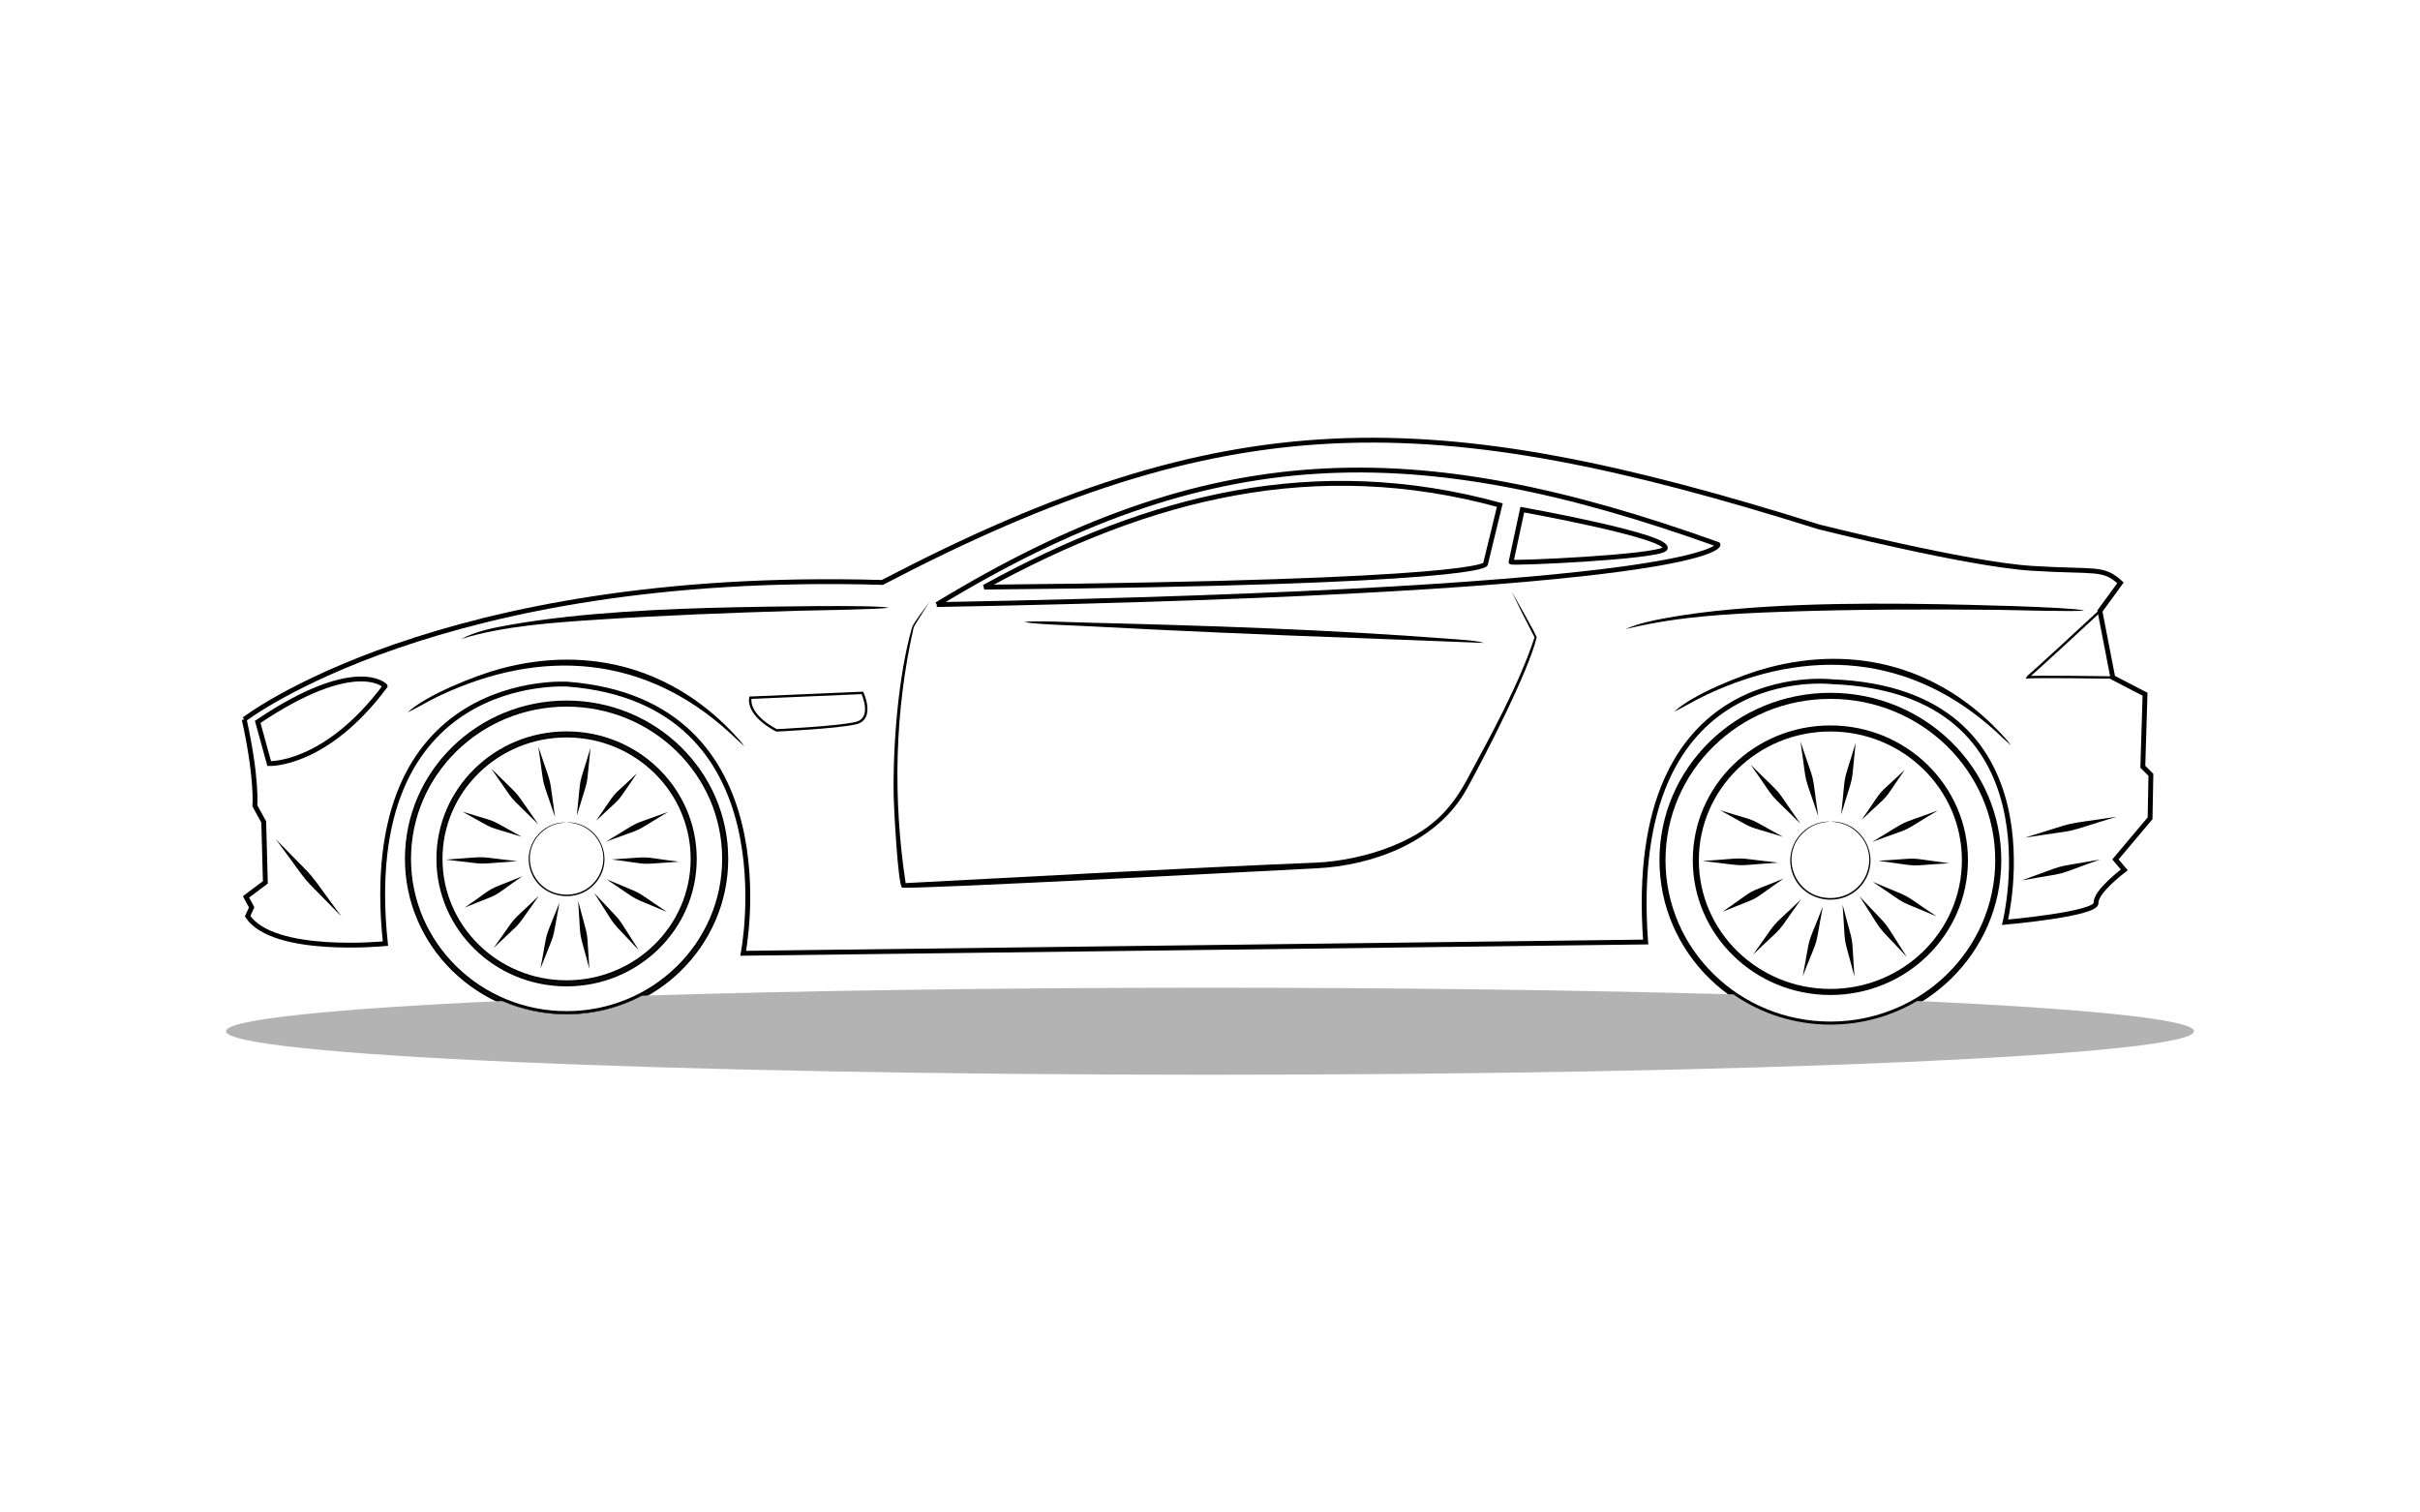 <?xml version="1.0" encoding="UTF-8"?>
<svg xmlns="http://www.w3.org/2000/svg" xmlns:xlink="http://www.w3.org/1999/xlink" width="4000" height="2500" viewBox="0 0 4000 2500">
<path fill="none" stroke-width="79.999" stroke-linecap="butt" stroke-linejoin="miter" stroke="rgb(0%, 0%, 0%)" stroke-opacity="1" stroke-miterlimit="2.613" d="M 4036.484 13108.906 C 4036.484 13108.906 7232.969 15586.094 14584.883 15373.008 C 20293.594 18356.211 23623.086 18315.391 30061.211 16291.992 C 30061.211 16291.992 32518.398 15672.695 33583.984 15606.094 C 34649.414 15539.492 34756.094 15632.812 35049.102 15366.406 L 34709.492 14900.195 L 34922.5 13801.484 L 35455.195 13525.117 L 35418.594 12326.406 L 35551.992 12193.203 L 35538.398 11473.984 L 34965.898 10794.688 L 35112.305 10621.602 C 35112.305 10621.602 34632.812 10261.992 34646.094 10075.508 C 34659.609 9889.062 33141.094 9755.859 33141.094 9755.859 C 33141.094 9755.859 34093.516 13585 30284.297 13731.484 C 30284.297 13731.484 26854.688 14144.414 27200.898 9429.531 L 12283.984 9243.086 C 12283.984 9243.086 13103.008 13404.805 9380.547 13691.484 C 9380.547 13691.484 5891.016 13931.211 6370.469 9402.891 C 6370.469 9402.891 4519.141 9216.445 4092.969 9855.742 L 4159.531 10002.188 L 4066.328 10175.391 L 4385.977 10415.117 L 4359.336 11413.984 L 4212.812 11680.391 C 4212.812 11680.391 4252.773 12133.203 4036.484 13108.906 " transform="matrix(0.1, 0, 0, -0.1, 0, 2500)"/>
<path fill="none" stroke-width="99.998" stroke-linecap="butt" stroke-linejoin="miter" stroke="rgb(0%, 0%, 0%)" stroke-opacity="1" stroke-miterlimit="2.613" d="M 9364.922 12860.781 C 10525.312 12860.781 11466.016 11939.688 11466.016 10803.594 C 11466.016 9667.422 10525.312 8746.367 9364.922 8746.367 C 8204.492 8746.367 7263.828 9667.422 7263.828 10803.594 C 7263.828 11939.688 8204.492 12860.781 9364.922 12860.781 Z M 9364.922 12860.781 " transform="matrix(0.1, 0, 0, -0.1, 0, 2500)"/>
<path fill-rule="evenodd" fill="rgb(0%, 0%, 0%)" fill-opacity="1" d="M 936.492 1359.25 C 985.996 1357.859 1016.391 1413.328 988.562 1454.02 C 959.109 1497.09 891.977 1487.109 876.59 1437.898 C 864.348 1398.738 894.566 1358.07 936.492 1359.25 Z M 936.492 1359.25 C 920.293 1360.512 907.652 1364.398 895.453 1375.41 C 855.785 1411.219 879.867 1476.191 933.387 1478.66 C 989.121 1481.23 1018.352 1415.84 979.633 1377.398 C 967.25 1365.102 953.695 1360.59 936.492 1359.25 "/>
<path fill="none" stroke-width="99.998" stroke-linecap="butt" stroke-linejoin="miter" stroke="rgb(0%, 0%, 0%)" stroke-opacity="1" stroke-miterlimit="2.613" d="M 9364.922 13370.391 C 10812.812 13370.391 11986.484 12221.211 11986.484 10803.594 C 11986.484 9385.977 10812.812 8236.797 9364.922 8236.797 C 7917.07 8236.797 6743.359 9385.977 6743.359 10803.594 C 6743.359 12221.211 7917.07 13370.391 9364.922 13370.391 Z M 9364.922 13370.391 " transform="matrix(0.1, 0, 0, -0.1, 0, 2500)"/>
<path fill-rule="evenodd" fill="rgb(0%, 0%, 0%)" fill-opacity="1" d="M 811.82 1270.23 C 869.172 1327.371 843.168 1296.551 889.832 1362.711 C 832.48 1305.559 858.484 1336.391 811.82 1270.23 "/>
<path fill-rule="evenodd" fill="rgb(0%, 0%, 0%)" fill-opacity="1" d="M 889.832 1234.371 C 915.086 1310.34 905.859 1271.551 917.512 1350.75 C 892.258 1274.781 901.484 1313.57 889.832 1234.371 "/>
<path fill-rule="evenodd" fill="rgb(0%, 0%, 0%)" fill-opacity="1" d="M 976.02 1236.262 C 967.77 1312.289 975.32 1274.969 953.371 1348.238 C 961.621 1272.199 954.07 1309.52 976.02 1236.262 "/>
<path fill-rule="evenodd" fill="rgb(0%, 0%, 0%)" fill-opacity="1" d="M 1052.77 1278.398 C 1013.191 1334.98 1035.629 1308.969 985.457 1356.422 C 1025.039 1299.84 1002.602 1325.852 1052.77 1278.398 "/>
<path fill-rule="evenodd" fill="rgb(0%, 0%, 0%)" fill-opacity="1" d="M 1104.359 1341.941 C 1039.012 1380.961 1073.191 1364.609 1001.809 1391.02 C 1067.16 1352 1032.98 1368.352 1104.359 1341.941 "/>
<path fill-rule="evenodd" fill="rgb(0%, 0%, 0%)" fill-opacity="1" d="M 1121.98 1424.359 C 1047.922 1428.828 1084.828 1430.09 1011.25 1420.59 C 1085.309 1416.121 1048.398 1414.859 1121.98 1424.359 "/>
<path fill-rule="evenodd" fill="rgb(0%, 0%, 0%)" fill-opacity="1" d="M 1102.469 1507.402 C 1032.461 1477.48 1065.801 1495.52 1002.441 1453.301 C 1072.449 1483.219 1039.109 1465.191 1102.469 1507.402 "/>
<path fill-rule="evenodd" fill="rgb(0%, 0%, 0%)" fill-opacity="1" d="M 1055.922 1570.629 C 1001.129 1511.809 1025.77 1543.367 981.996 1475.949 C 1036.789 1534.766 1012.148 1503.207 1055.922 1570.629 "/>
<path fill-rule="evenodd" fill="rgb(0%, 0%, 0%)" fill-opacity="1" d="M 955.574 1489.16 C 974.844 1562.883 968.656 1525.449 974.133 1601.457 C 954.863 1527.73 961.051 1565.164 955.574 1489.16 "/>
<path fill-rule="evenodd" fill="rgb(0%, 0%, 0%)" fill-opacity="1" d="M 924.746 1491.988 C 910.492 1566.488 920.977 1530.211 893.293 1600.824 C 907.551 1526.328 897.062 1562.605 924.746 1491.988 "/>
<path fill-rule="evenodd" fill="rgb(0%, 0%, 0%)" fill-opacity="1" d="M 890.777 1480.672 C 846.145 1542.711 871.098 1513.98 815.91 1566.855 C 860.543 1504.812 835.59 1533.539 890.777 1480.672 "/>
<path fill-rule="evenodd" fill="rgb(0%, 0%, 0%)" fill-opacity="1" d="M 863.48 1448.27 C 803.617 1489.711 835.41 1472.41 768.094 1500.168 C 827.965 1458.719 796.168 1476.02 863.48 1448.27 "/>
<path fill-rule="evenodd" fill="rgb(0%, 0%, 0%)" fill-opacity="1" d="M 854.914 1423.422 C 776.082 1428.73 815.402 1429.57 736.953 1420.898 C 815.781 1415.59 776.465 1414.75 854.914 1423.422 "/>
<path fill-rule="evenodd" fill="rgb(0%, 0%, 0%)" fill-opacity="1" d="M 862.465 1383.148 C 794.312 1361.91 827.027 1375.75 764.32 1341.629 C 832.473 1362.871 799.758 1349.039 862.465 1383.148 "/>
<path fill="none" stroke-width="99.998" stroke-linecap="butt" stroke-linejoin="miter" stroke="rgb(0%, 0%, 0%)" stroke-opacity="1" stroke-miterlimit="2.613" d="M 30254.219 12958.984 C 31482.383 12958.984 32478.086 11983.984 32478.086 10781.406 C 32478.086 9578.711 31482.383 8603.789 30254.219 8603.789 C 29025.781 8603.789 28030.117 9578.711 28030.117 10781.406 C 28030.117 11983.984 29025.781 12958.984 30254.219 12958.984 Z M 30254.219 12958.984 " transform="matrix(0.1, 0, 0, -0.1, 0, 2500)"/>
<path fill-rule="evenodd" fill="rgb(0%, 0%, 0%)" fill-opacity="1" d="M 3025.422 1357.93 C 3077.809 1356.461 3109.969 1415.18 3080.539 1458.25 C 3049.352 1503.844 2978.281 1493.281 2962 1441.191 C 2949.051 1399.738 2981.031 1356.691 3025.422 1357.93 Z M 3025.422 1357.93 C 3008.25 1359.27 2994.871 1363.379 2981.961 1375.039 C 2939.98 1412.949 2965.461 1481.719 3022.109 1484.328 C 3081.109 1487.051 3112.059 1417.84 3071.07 1377.148 C 3057.961 1364.129 3043.629 1359.352 3025.422 1357.93 "/>
<path fill="none" stroke-width="99.998" stroke-linecap="butt" stroke-linejoin="miter" stroke="rgb(0%, 0%, 0%)" stroke-opacity="1" stroke-miterlimit="2.613" d="M 30254.219 13498.398 C 31786.719 13498.398 33029.102 12281.914 33029.102 10781.406 C 33029.102 9280.781 31786.719 8064.375 30254.219 8064.375 C 28721.406 8064.375 27479.102 9280.781 27479.102 10781.406 C 27479.102 12281.914 28721.406 13498.398 30254.219 13498.398 Z M 30254.219 13498.398 " transform="matrix(0.1, 0, 0, -0.1, 0, 2500)"/>
<path fill-rule="evenodd" fill="rgb(0%, 0%, 0%)" fill-opacity="1" d="M 2893.441 1263.699 C 2954.148 1324.191 2926.621 1291.559 2976.02 1361.602 C 2915.309 1301.102 2942.84 1333.73 2893.441 1263.699 "/>
<path fill-rule="evenodd" fill="rgb(0%, 0%, 0%)" fill-opacity="1" d="M 2976.02 1225.738 C 3002.75 1306.16 2992.988 1265.102 3005.32 1348.941 C 2978.59 1268.52 2988.352 1309.59 2976.02 1225.738 "/>
<path fill-rule="evenodd" fill="rgb(0%, 0%, 0%)" fill-opacity="1" d="M 3067.25 1227.738 C 3058.512 1308.23 3066.52 1268.719 3043.27 1346.281 C 3052.012 1265.789 3044.012 1305.301 3067.25 1227.738 "/>
<path fill-rule="evenodd" fill="rgb(0%, 0%, 0%)" fill-opacity="1" d="M 3148.5 1272.359 C 3106.602 1332.238 3130.34 1304.719 3077.23 1354.93 C 3119.129 1295.051 3095.379 1322.578 3148.5 1272.359 "/>
<path fill-rule="evenodd" fill="rgb(0%, 0%, 0%)" fill-opacity="1" d="M 3203.09 1339.621 C 3133.93 1380.922 3170.109 1363.609 3094.559 1391.559 C 3163.719 1350.262 3127.539 1367.57 3203.09 1339.621 "/>
<path fill-rule="evenodd" fill="rgb(0%, 0%, 0%)" fill-opacity="1" d="M 3221.738 1426.859 C 3143.359 1431.59 3182.422 1432.922 3104.539 1422.859 C 3182.93 1418.129 3143.871 1416.801 3221.738 1426.859 "/>
<path fill-rule="evenodd" fill="rgb(0%, 0%, 0%)" fill-opacity="1" d="M 3201.09 1514.758 C 3126.988 1483.09 3162.281 1502.18 3095.219 1457.488 C 3169.328 1489.16 3134.039 1470.07 3201.09 1514.758 "/>
<path fill-rule="evenodd" fill="rgb(0%, 0%, 0%)" fill-opacity="1" d="M 3151.828 1581.688 C 3093.82 1519.426 3119.91 1552.832 3073.57 1481.461 C 3131.578 1543.723 3105.488 1510.316 3151.828 1581.688 "/>
<path fill-rule="evenodd" fill="rgb(0%, 0%, 0%)" fill-opacity="1" d="M 3045.602 1495.449 C 3066.012 1573.488 3059.469 1533.863 3065.262 1614.316 C 3044.852 1536.277 3051.41 1575.898 3045.602 1495.449 "/>
<path fill-rule="evenodd" fill="rgb(0%, 0%, 0%)" fill-opacity="1" d="M 3012.969 1498.441 C 2997.891 1577.301 3008.98 1538.898 2979.68 1613.648 C 2994.762 1534.789 2983.672 1573.195 3012.969 1498.441 "/>
<path fill-rule="evenodd" fill="rgb(0%, 0%, 0%)" fill-opacity="1" d="M 2977.02 1486.461 C 2929.77 1552.129 2956.191 1521.719 2897.762 1577.691 C 2945.012 1512.016 2918.59 1542.43 2977.02 1486.461 "/>
<path fill-rule="evenodd" fill="rgb(0%, 0%, 0%)" fill-opacity="1" d="M 2948.121 1452.16 C 2884.77 1496.031 2918.41 1477.719 2847.148 1507.102 C 2910.52 1463.23 2876.871 1481.539 2948.121 1452.16 "/>
<path fill-rule="evenodd" fill="rgb(0%, 0%, 0%)" fill-opacity="1" d="M 2939.07 1425.859 C 2855.621 1431.48 2897.23 1432.371 2814.18 1423.191 C 2897.629 1417.57 2856.02 1416.68 2939.07 1425.859 "/>
<path fill-rule="evenodd" fill="rgb(0%, 0%, 0%)" fill-opacity="1" d="M 2947.051 1383.238 C 2874.891 1360.75 2909.539 1375.398 2843.148 1339.289 C 2915.309 1361.77 2880.66 1347.121 2947.051 1383.238 "/>
<path fill="none" stroke-width="79.999" stroke-linecap="butt" stroke-linejoin="miter" stroke="rgb(0%, 0%, 0%)" stroke-opacity="1" stroke-miterlimit="2.613" d="M 15483.594 15006.719 C 19992.5 17752.695 23376.211 17799.297 28392.695 16002.188 C 28432.617 16010.508 28475.898 15246.406 15483.594 15006.719 " transform="matrix(0.1, 0, 0, -0.1, 0, 2500)"/>
<path fill-rule="evenodd" fill="rgb(0%, 0%, 0%)" fill-opacity="1" d="M 2498.352 977.422 C 2499.922 980.211 2540.68 1050.859 2539.941 1053.828 C 2525.32 1112.32 2455.859 1247.141 2424.191 1304.391 C 2376.18 1391.172 2269.891 1430.969 2174.93 1435.289 C 2167.73 1435.621 1496.012 1471.18 1490.898 1467.02 C 1484.012 1461.398 1477.422 1333.352 1477.129 1315.352 C 1475.738 1231.43 1484.699 1116.289 1507.59 1036.879 C 1509.621 1029.82 1531.352 1001.898 1536.078 995.398 C 1533.781 999.109 1510.871 1034.191 1510.109 1037.539 C 1478.762 1175.59 1475.711 1319.871 1496.898 1459.672 C 1695.52 1449.219 1976.762 1433.871 2174.469 1425.891 C 2216.031 1424.219 2263.461 1413.98 2301.93 1398.23 C 2359.852 1374.52 2394.43 1344.621 2424.219 1289.648 C 2462.922 1218.211 2511.512 1129.77 2536.461 1053.48 C 2510.859 1003.441 2523.449 1028.559 2498.352 977.422 "/>
<path fill="none" stroke-width="79.999" stroke-linecap="butt" stroke-linejoin="miter" stroke="rgb(0%, 0%, 0%)" stroke-opacity="1" stroke-miterlimit="2.613" d="M 6365.664 13658.711 C 6370.625 13667.5 5884.492 14160.312 4259.648 13068.086 L 4449.414 12378.906 C 4449.414 12378.906 5380.078 12336.797 6365.664 13658.711 Z M 6365.664 13658.711 " transform="matrix(0.1, 0, 0, -0.1, 0, 2500)"/>
<path fill-rule="evenodd" fill="rgb(0%, 0%, 0%)" fill-opacity="1" d="M 455.805 1387.02 C 533.812 1467.469 497.629 1424.852 564.355 1514.883 C 486.348 1434.43 522.531 1477.051 455.805 1387.02 "/>
<path fill="none" stroke-width="40" stroke-linecap="butt" stroke-linejoin="miter" stroke="rgb(0%, 0%, 0%)" stroke-opacity="1" stroke-miterlimit="2.613" d="M 12402.812 13467.188 L 14254.102 13547.109 C 14254.102 13547.109 14453.906 13120.898 14147.5 13047.695 C 13841.211 12974.414 12835.586 12927.812 12835.586 12927.812 C 12835.586 12927.812 12356.211 13160.898 12402.812 13467.188 Z M 12402.812 13467.188 " transform="matrix(0.1, 0, 0, -0.1, 0, 2500)"/>
<path fill-rule="evenodd" fill="rgb(0%, 0%, 0%)" fill-opacity="1" d="M 1692.789 1028.078 C 1709.441 1025.48 1775.648 1028.629 1796.25 1029.141 C 1995.441 1034.059 2198.328 1040.609 2396.98 1056.031 C 2411.34 1057.141 2440.59 1058.578 2452.879 1062.711 C 2380.859 1059.98 2308.891 1056.949 2236.852 1054.391 C 2089.539 1049.16 1943.27 1042.691 1796.059 1034.93 C 1775.43 1033.84 1709.25 1031.93 1692.789 1028.078 "/>
<path fill-rule="evenodd" fill="rgb(0%, 0%, 0%)" fill-opacity="1" d="M 3444.84 1009.102 C 3430.941 1011.488 3326 1008.25 3302.129 1008.012 C 3184.172 1006.828 3061.73 1007.129 2943.66 1011.34 C 2860.5 1014.301 2776.5 1018.711 2695.27 1037.891 L 2687.02 1039.738 C 2708.422 1030.301 2731.711 1025.559 2754.629 1021.379 C 2886.961 997.289 3067.719 996.18 3204.801 998.68 C 3238.422 999.289 3421.98 1003.051 3444.84 1009.102 "/>
<path fill-rule="evenodd" fill="rgb(0%, 0%, 0%)" fill-opacity="1" d="M 3498.719 1349.91 C 3399.148 1380.211 3449.77 1368.672 3346.891 1384.539 C 3446.461 1354.238 3395.871 1365.789 3498.719 1349.91 "/>
<path fill="none" stroke-width="79.999" stroke-linecap="butt" stroke-linejoin="miter" stroke="rgb(0%, 0%, 0%)" stroke-opacity="1" stroke-miterlimit="2.613" d="M 16268.594 15295.195 C 19015.898 16808.086 21754.414 17482.5 24790.586 16651.797 L 24552.812 15674.805 C 24552.812 15674.805 24576.211 15370.312 16268.594 15295.195 Z M 16268.594 15295.195 " transform="matrix(0.1, 0, 0, -0.1, 0, 2500)"/>
<path fill="none" stroke-width="79.999" stroke-linecap="butt" stroke-linejoin="miter" stroke="rgb(0%, 0%, 0%)" stroke-opacity="1" stroke-miterlimit="2.613" d="M 25161.797 16576.016 L 24976.211 15711.406 C 24970 15682.383 27390.312 15789.297 27519.883 15927.812 C 27661.797 16127.617 25161.797 16576.016 25161.797 16576.016 Z M 25161.797 16576.016 " transform="matrix(0.1, 0, 0, -0.1, 0, 2500)"/>
<path fill-rule="evenodd" fill="rgb(0%, 0%, 0%)" fill-opacity="1" d="M 1468.711 1004.441 C 1455.191 1007.469 1338.75 1008.898 1314.59 1009.641 C 1207.309 1012.93 1097 1017.09 989.992 1024.078 C 917.328 1028.82 831.016 1034.531 761.48 1056.391 C 788 1042.969 815.711 1037.59 844.789 1032.5 C 960.441 1012.23 1099.359 1006.18 1217.039 1003.699 C 1251.172 1002.98 1445.879 999.281 1468.711 1004.441 "/>
<path fill-rule="evenodd" fill="rgb(0%, 0%, 0%)" fill-opacity="1" d="M 3471.191 1420.68 C 3386.039 1450.98 3429.32 1439.441 3341.352 1455.309 C 3426.5 1425.012 3383.219 1436.551 3471.191 1420.68 "/>
<path fill-rule="evenodd" fill="rgb(0%, 0%, 0%)" fill-opacity="1" d="M 673.613 1177.609 C 704.344 1148.949 784.844 1116.699 827.574 1105.238 C 975.516 1065.559 1116.359 1105.379 1219.5 1220.129 C 1226.059 1227.43 1224.43 1225.629 1230.328 1233.551 C 1221.66 1226.012 1213.879 1218.289 1205.43 1210.578 C 1064.398 1082 894.363 1071.039 726.477 1149.969 C 707.988 1158.66 691.012 1169.309 673.613 1177.609 "/>
<path fill-rule="evenodd" fill="rgb(0%, 0%, 0%)" fill-opacity="1" d="M 2767.289 1176.289 C 2798.039 1147.629 2878.531 1115.371 2921.281 1103.922 C 3069.199 1064.238 3210.051 1104.051 3313.199 1218.809 C 3319.738 1226.109 3318.121 1224.309 3324.02 1232.23 C 3315.352 1224.691 3307.59 1216.969 3299.109 1209.262 C 3158.078 1080.68 2988.059 1069.719 2820.172 1148.641 C 2801.68 1157.328 2784.711 1167.988 2767.289 1176.289 "/>
<path fill-rule="evenodd" fill="rgb(70.117%, 70.117%, 70.117%)" fill-opacity="1" d="M 2000 1632.613 C 2317.922 1632.613 2614.488 1636.648 2865.051 1643.625 C 2910.32 1675.074 2965.66 1693.562 3025.422 1693.562 C 3077.879 1693.562 3126.941 1679.301 3168.801 1654.527 C 3452.051 1667.469 3626.422 1685.102 3626.422 1704.531 C 3626.422 1744.254 2898.25 1776.453 2000 1776.453 C 1101.75 1776.453 373.574 1744.254 373.574 1704.531 C 373.574 1685.109 547.742 1667.488 830.711 1654.551 C 863.066 1668.539 898.848 1676.32 936.492 1676.32 C 981.367 1676.32 1023.602 1665.273 1060.531 1645.82 C 1325.859 1637.504 1650.012 1632.613 2000 1632.613 "/>
<path fill="none" stroke-width="40" stroke-linecap="butt" stroke-linejoin="miter" stroke="rgb(0%, 0%, 0%)" stroke-opacity="1" stroke-miterlimit="2.613" d="M 34922.5 13801.484 C 34922.5 13801.484 33503.516 13823.008 33503.516 13801.484 C 33503.516 13779.883 34709.492 14900.195 34709.492 14900.195 " transform="matrix(0.1, 0, 0, -0.1, 0, 2500)"/>
<path fill="none" stroke-width="5" stroke-linecap="butt" stroke-linejoin="miter" stroke="rgb(13.73%, 12.16%, 12.549%)" stroke-opacity="1" stroke-miterlimit="2.613" d="M 9364.922 8236.797 C 10812.812 8236.797 11986.484 9385.977 11986.484 10803.594 C 11986.484 12221.211 10812.812 13370.391 9364.922 13370.391 C 7917.07 13370.391 6743.359 12221.211 6743.359 10803.594 C 6743.359 9385.977 7917.07 8236.797 9364.922 8236.797 Z M 11466.016 10803.594 C 11466.016 9667.422 10525.312 8746.367 9364.922 8746.367 C 8204.492 8746.367 7263.828 9667.422 7263.828 10803.594 C 7263.828 11939.688 8204.492 12860.781 9364.922 12860.781 C 10525.312 12860.781 11466.016 11939.688 11466.016 10803.594 Z M 11466.016 10803.594 " transform="matrix(0.1, 0, 0, -0.1, 0, 2500)"/>
<path fill="none" stroke-width="5" stroke-linecap="butt" stroke-linejoin="miter" stroke="rgb(13.73%, 12.16%, 12.549%)" stroke-opacity="1" stroke-miterlimit="2.613" d="M 9364.922 8236.797 C 10812.812 8236.797 11986.484 9385.977 11986.484 10803.594 C 11986.484 12221.211 10812.812 13370.391 9364.922 13370.391 C 7917.07 13370.391 6743.359 12221.211 6743.359 10803.594 C 6743.359 9385.977 7917.07 8236.797 9364.922 8236.797 Z M 11466.016 10803.594 C 11466.016 9667.422 10525.312 8746.367 9364.922 8746.367 C 8204.492 8746.367 7263.828 9667.422 7263.828 10803.594 C 7263.828 11939.688 8204.492 12860.781 9364.922 12860.781 C 10525.312 12860.781 11466.016 11939.688 11466.016 10803.594 Z M 11466.016 10803.594 " transform="matrix(0.1, 0, 0, -0.1, 0, 2500)"/>
</svg>
